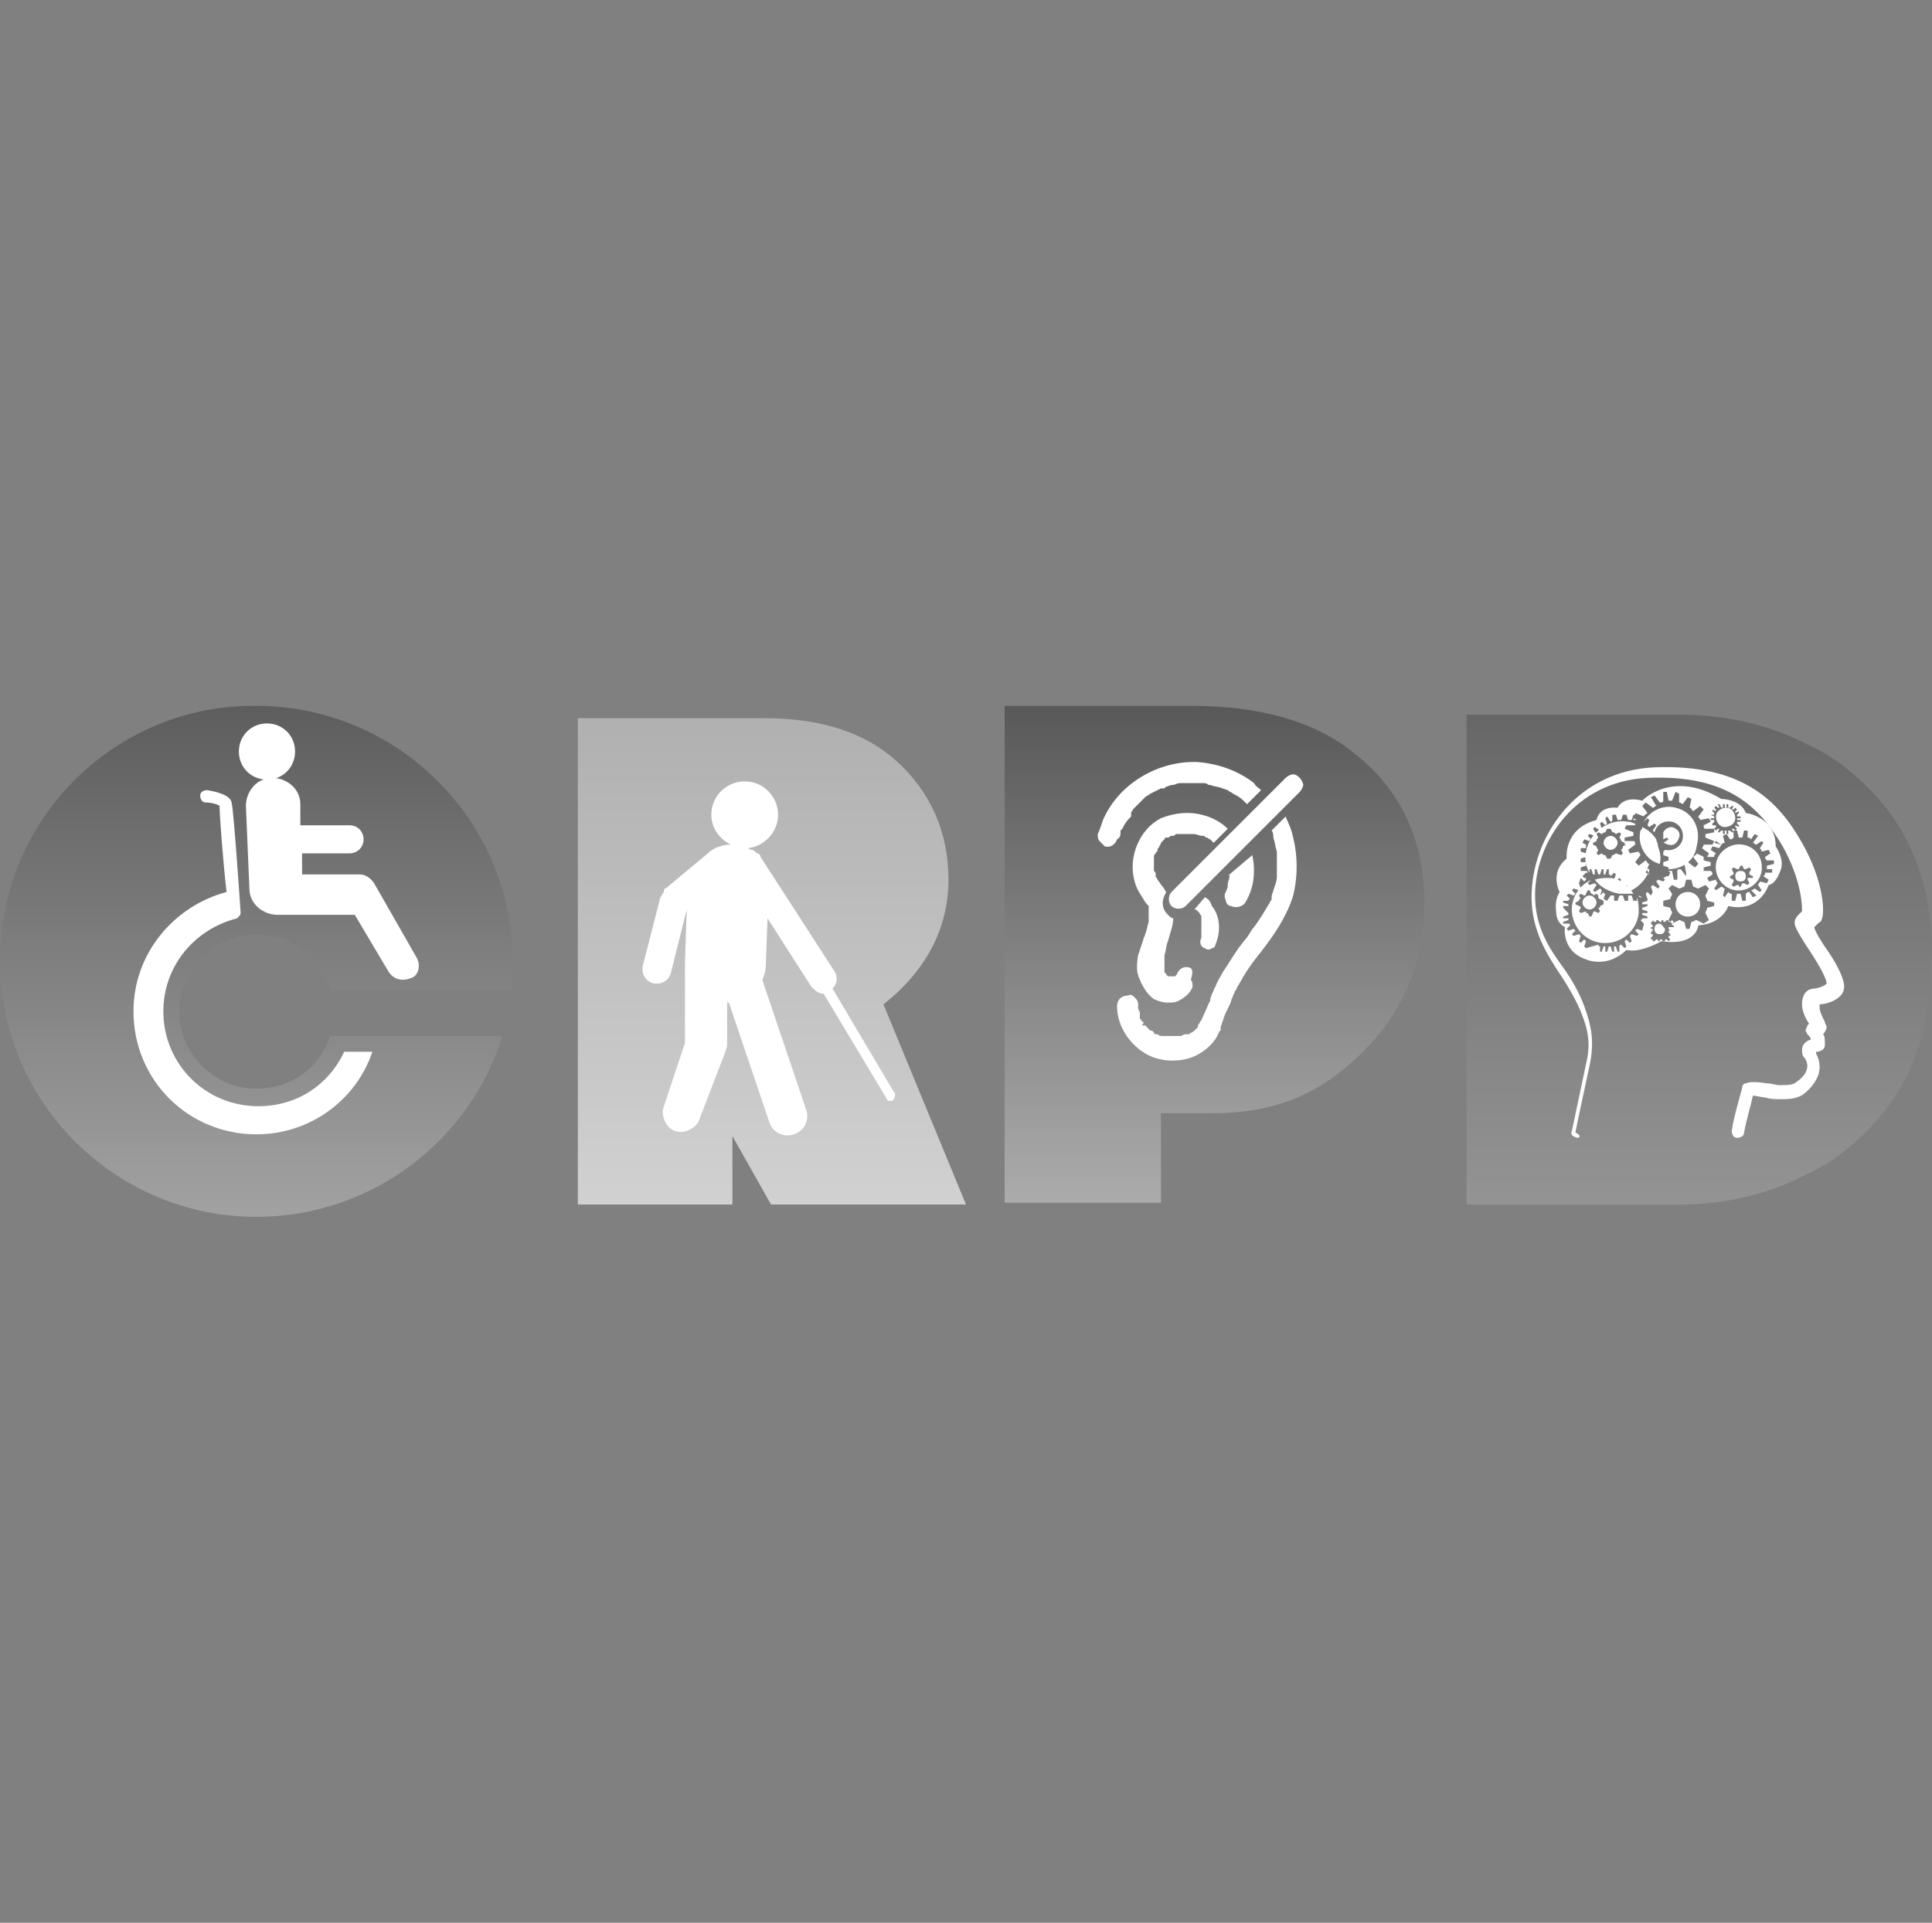 <?xml version="1.0" encoding="utf-8"?>
<!-- Generator: Adobe Illustrator 27.0.0, SVG Export Plug-In . SVG Version: 6.00 Build 0)  -->
<svg version="1.1" id="圖層_1" xmlns="http://www.w3.org/2000/svg" xmlns:xlink="http://www.w3.org/1999/xlink" x="0px" y="0px"
	 width="110px" height="109.5px" viewBox="0 0 110 109.5" style="enable-background:new 0 0 110 109.5;" xml:space="preserve">
<rect x="0" y="0" width="110" height="109.5" fill="#808080" stroke="none"/>
<style type="text/css">
	.st0{fill:url(#SVGID_1_);}
	.st1{fill:#FFFFFF;}
	.st2{fill:url(#SVGID_00000182520072184531556410000008678141285019531409_);}
	.st3{fill:#1B1B1B;}
	.st4{fill:url(#SVGID_00000020374351715365745890000004565891395086418829_);}
	.st5{fill:url(#SVGID_00000177441883432162266760000004189833501413688750_);}
</style>
<g>
	<g>
		<g>
			<g>
				<linearGradient id="SVGID_1_" gradientUnits="userSpaceOnUse" x1="14.634" y1="39.609" x2="14.634" y2="72.003">
					<stop  offset="0" style="stop-color:#5C5C5C"/>
					<stop  offset="1" style="stop-color:#A8A8A8"/>
				</linearGradient>
				<path class="st0" d="M14.6,62c-2.4,0-4.4-2-4.4-4.4c0-2.4,2-4.4,4.4-4.4c2,0,3.7,1.3,4.2,3.2h10.3c0.1-0.5,0.1-1.1,0.1-1.6
					c0-8.1-6.6-14.6-14.6-14.6C6.6,40.1,0,46.6,0,54.7c0,8.1,6.6,14.6,14.6,14.6c6.6,0,12.2-4.4,14-10.3h-9.8
					C18.2,60.8,16.6,62,14.6,62z"/>
			</g>
			<g>
				<path class="st1" d="M15.2,44.4c0.9,0,1.6-0.7,1.6-1.6c0-0.9-0.7-1.6-1.6-1.6c-0.9,0-1.6,0.7-1.6,1.6
					C13.6,43.7,14.3,44.4,15.2,44.4z"/>
				<path class="st1" d="M23.7,54.5l-2.4-4.2c-0.2-0.3-0.5-0.5-0.8-0.5c0,0,0,0,0,0h-0.3H20h-2.8l0-1.2h2.7c0.4,0,0.8-0.3,0.8-0.8
					c0-0.4-0.3-0.8-0.8-0.8h-2.8l0-1.2c0-0.9-0.8-1.5-1.6-1.5c-0.9,0-1.5,0.8-1.5,1.6l0.2,4.7c0,0.9,0.8,1.5,1.6,1.5
					c0,0,0.1,0,0.1,0c0.1,0,0.1,0,0.2,0h4.1c0,0,0,0,0,0l1.9,3.2c0.3,0.5,0.8,0.6,1.3,0.4C23.8,55.6,24,55,23.7,54.5z"/>
			</g>
			<path class="st1" d="M19.6,59.9c-0.9,1.9-2.7,3.1-4.9,3.1c-3,0-5.4-2.4-5.4-5.4c0-2.6,1.8-4.7,4.2-5.3c0,0,0,0,0,0c0,0,0,0,0,0
				l0,0c0.1-0.1,0.2-0.2,0.2-0.3c0-0.1-0.4-5.9-0.5-6.2c0-0.5-0.8-0.7-1.4-0.8c-0.2,0-0.4,0.1-0.4,0.3c0,0.2,0.1,0.4,0.3,0.4
				c0.3,0,0.7,0.1,0.8,0.2c0,0.5,0.2,3.2,0.4,4.9c-3,0.8-5.3,3.5-5.3,6.8c0,3.9,3.1,7,7,7c3.1,0,5.7-2,6.6-4.7H19.6z"/>
		</g>
		<g>
			
				<linearGradient id="SVGID_00000146477012007172728800000016811493037631638456_" gradientUnits="userSpaceOnUse" x1="69.135" y1="71.806" x2="69.135" y2="40.049">
				<stop  offset="0" style="stop-color:#B5B5B5"/>
				<stop  offset="1" style="stop-color:#585858"/>
			</linearGradient>
			<path style="fill:url(#SVGID_00000146477012007172728800000016811493037631638456_);" d="M77.1,42.9c-2.2-1.8-5.3-2.7-9.3-2.7
				H57.2v11.9v11.2v5.2h8.9v-5.1c1.1,0,2.5,0,2.9,0c3.6,0,6.1-1.1,8.4-3.3c2.3-2.2,3.7-5.1,3.7-8.6C81.1,47.9,79.8,45,77.1,42.9z"/>
			<g>
				<path class="st1" d="M72.5,55.8C72.5,55.8,72.5,55.8,72.5,55.8C72.5,55.8,72.5,55.8,72.5,55.8C72.5,55.8,72.5,55.8,72.5,55.8z"
					/>
				<path class="st3" d="M72.5,55.9L72.5,55.9L72.5,55.9z"/>
			</g>
		</g>
		<g>
			
				<linearGradient id="SVGID_00000105426028752921127250000006958270260913189818_" gradientUnits="userSpaceOnUse" x1="43.93" y1="41.514" x2="43.93" y2="72.914">
				<stop  offset="0" style="stop-color:#B1B1B1"/>
				<stop  offset="1" style="stop-color:#D6D6D6"/>
			</linearGradient>
			<path style="fill:url(#SVGID_00000105426028752921127250000006958270260913189818_);" d="M55,68.6l-4.7-11.4
				c2.4-1.9,3.7-4.3,3.7-7.1c0-2.7-1-5-3-6.8c-1.8-1.6-4.3-2.4-7.5-2.4H32.9v27.7h8.8v-3.9l2.2,3.9H55z"/>
			<path class="st1" d="M50.9,62.2l-3.5-5.9c0.3-0.3,0.3-0.7,0.1-1l-4.2-6.5c0-0.1-0.1-0.2-0.2-0.2c-0.1-0.1-0.2-0.2-0.3-0.2
				c0,0-0.1,0-0.2-0.1c0.9-0.1,1.7-0.9,1.7-1.9c0-1-0.8-1.9-1.9-1.9c-1,0-1.9,0.8-1.9,1.9c0,0.8,0.5,1.4,1.1,1.7
				c-0.5,0-1,0.2-1.3,0.5c0,0,0,0,0,0l-2.4,2c-0.1,0-0.1,0.1-0.1,0.2c-0.1,0.1-0.1,0.2-0.2,0.3l-1,3.9c-0.1,0.5,0.2,0.9,0.6,1
				c0.5,0.1,0.9-0.2,1-0.6l0.9-3.6l0,0l-0.1,3c0,0.1,0,0.1,0,0.2c0,0,0,0,0,0.1v4.3L37.8,63c-0.2,0.5,0.1,1.2,0.6,1.4
				c0.5,0.2,1.2-0.1,1.4-0.6l1.5-3.9c0-0.1,0.1-0.2,0.1-0.4c0,0,0,0,0,0v-2.4c0,0,0,0,0,0c0,0,0.1,0,0.1,0l2.3,6.8
				c0.2,0.6,0.8,0.9,1.4,0.7c0.6-0.2,0.9-0.8,0.7-1.4l-2.5-7.4c0.1-0.2,0.2-0.5,0.2-0.8l0.1-2.7l2.5,3.9c0.2,0.2,0.4,0.4,0.7,0.4
				l3.6,6c0,0.1,0.1,0.1,0.2,0.1c0,0,0.1,0,0.1,0C51,62.5,51,62.3,50.9,62.2z"/>
		</g>
		<g>
			<g>
				
					<linearGradient id="SVGID_00000106148439149483797260000015059288187599523001_" gradientUnits="userSpaceOnUse" x1="96.727" y1="40.822" x2="96.727" y2="72.546">
					<stop  offset="0" style="stop-color:#676767"/>
					<stop  offset="1" style="stop-color:#9A9A9A"/>
				</linearGradient>
				<path style="fill:url(#SVGID_00000106148439149483797260000015059288187599523001_);" d="M110,54.3c0-4.4-1.6-7.9-4.7-10.4
					c-0.7-0.6-1.5-1.1-2.4-1.5c-2.1-1.1-4.6-1.7-7.3-1.7c-0.2,0-0.4,0-0.6,0c-0.2,0-0.4,0-0.7,0H83.5v0.2v27.5v0.2h10.7
					c0.2,0,0.4,0,0.7,0c0.2,0,0.5,0,0.6,0c2.8,0,5.2-0.6,7.3-1.7c0.9-0.4,1.7-0.9,2.4-1.5c3.2-2.6,4.7-6,4.7-10.4c0-0.1,0-0.2,0-0.3
					C110,54.5,110,54.4,110,54.3z"/>
			</g>
			<g>
				<path class="st1" d="M89.8,64.8C89.8,64.8,89.7,64.8,89.8,64.8c-0.3-0.1-0.4-0.2-0.3-0.4c0,0,0.5-2.4,0.8-3.8
					c0.3-1.2,0.1-2-0.3-3c-0.3-0.7-0.7-1.4-1.1-2c-0.8-1.2-1.7-2.6-1.7-4.5c0-3.4,2.5-7.2,7-7.4c5.1-0.2,7.1,2,8.4,4.3
					c1.3,2.3,1.3,4.1,1.1,4.4c0,0.1-0.1,0.1-0.2,0.2c0,0-0.1,0.1-0.2,0.2c0,0.2,0.5,1,0.8,1.4c0.6,0.9,0.9,1.6,0.9,2
					c0,0.7-1,1-1.4,1c0,0,0,0.1,0,0.2c0,0.2,0.2,0.6,0.3,0.8c0,0.1,0.1,0.2,0.1,0.3c0,0.1-0.1,0.3-0.2,0.4c0.1,0.1,0.1,0.3,0.1,0.6
					c0,0.1,0,0.3-0.4,0.4c0,0,0,0-0.1,0c0,0,0,0,0,0.1c0.1,0.2,0.2,0.4,0.2,0.8c0,0.6-0.5,1.2-0.9,1.5c-0.4,0.3-0.9,0.3-1.4,0.3
					c-0.2,0-0.5,0-0.8-0.1c-0.2,0-0.5-0.1-0.7-0.1c-0.1,0.5-0.4,1.5-0.5,2.1c0,0.2-0.2,0.3-0.4,0.3c-0.2,0-0.3-0.2-0.3-0.4
					c0.1-0.8,0.6-2.4,0.6-2.5c0-0.1,0.1-0.2,0.2-0.2c0.2-0.1,0.6-0.1,1.2,0c0.3,0,0.5,0.1,0.7,0.1c0.5,0,0.8,0,1-0.2
					c0.3-0.2,0.6-0.5,0.6-0.9c0-0.2-0.1-0.4-0.2-0.5c-0.1-0.1-0.1-0.3-0.1-0.4c0-0.3,0.2-0.5,0.5-0.6c0-0.1-0.1-0.2-0.1-0.2
					c-0.1-0.1-0.1-0.1-0.2-0.3c0-0.1,0.1-0.2,0.1-0.3c0.1-0.1,0.1-0.1,0.1-0.1c-0.2-0.3-0.4-0.7-0.4-1.1c0-0.8,0.5-0.9,0.7-0.9
					c0.2,0,0.7-0.2,0.7-0.3c0-0.1-0.1-0.5-0.8-1.6c-0.6-0.9-0.9-1.4-1-1.7c-0.1-0.4,0.2-0.6,0.4-0.8c0,0,0,0,0,0
					c0-0.3,0-1.7-1.1-3.7c-1.3-2.2-3.1-4.1-7.7-3.9c-4.1,0.2-6.4,3.6-6.4,6.7c0,1.8,0.8,3,1.6,4.1c0.5,0.7,0.9,1.4,1.2,2.2
					c0.4,1.1,0.6,2,0.3,3.4c-0.3,1.4-0.8,3.7-0.8,3.8C90.1,64.7,89.9,64.8,89.8,64.8z"/>
			</g>
			<g>
				<path class="st1" d="M95.4,46c-0.7-0.2-1.5,0.2-1.8,0.8l0.2-0.2l0.1,0.1L93.8,47c0,0,0.1,0.1,0.1,0.1l0.3-0.2l0.1,0.1l-0.2,0.3
					c0,0,0.1,0.1,0.1,0.1l0,0c0.1-0.4,0.5-0.7,1-0.6c0.4,0.1,0.7,0.5,0.6,1c-0.1,0.4-0.5,0.7-1,0.6c0,0,0,0,0,0l-0.1,0.1
					c0,0.1,0,0.1,0,0.2l0.3,0.1l0,0.2l-0.3,0.1c0,0.1,0,0.1,0,0.2l0.3,0.1l0,0.1c0.8,0,1.5-0.5,1.6-1.3C96.9,47.1,96.3,46.2,95.4,46
					z"/>
				<path class="st1" d="M94.3,47.8c-0.2-0.3-0.4-0.5-0.8-0.7c0,0.1,0,0.1-0.1,0.2c-0.2,0.8,0.3,1.7,1.1,1.9c0,0,0,0,0,0
					c0.1-0.4,0-0.7-0.1-1C94.4,48,94.3,47.9,94.3,47.8z"/>
				<path class="st1" d="M93.3,51c0,0,0,0.1,0.1,0.1l0.1,0L93.3,51L93.3,51z"/>
				<path class="st1" d="M93.2,46.7L93.2,46.7L93,46.6l0,0.1C93.1,46.7,93.1,46.7,93.2,46.7z"/>
				<path class="st1" d="M93.2,51.3l-0.2,0l-0.1-0.3c-0.1,0-0.1,0-0.2,0l0,0.3l-0.2,0l-0.1-0.3c-0.1,0-0.1,0-0.2,0l-0.1,0.3l-0.2,0
					l0-0.3c-0.1,0-0.1,0-0.2,0l-0.2,0.3l-0.2-0.1l0.1-0.3c0,0-0.1,0-0.1-0.1l-0.2,0.2L91.1,51l0.1-0.3c0,0-0.1-0.1-0.1-0.1l-0.3,0.2
					l-0.1-0.1l0.2-0.3c0,0-0.1-0.1-0.1-0.1l-0.3,0.1l-0.1-0.1l0.2-0.2c-0.6,0.3-1,0.8-1.1,1.5c-0.1,1.1,0.7,2,1.7,2.1
					c1.1,0.1,2-0.7,2.1-1.7c0-0.3,0-0.6-0.1-0.9L93.2,51.3z M91.3,51.5l-0.2,0.1c0,0.1,0,0.1-0.1,0.1l0.1,0.2L91,52l-0.2-0.1
					c0,0-0.1,0-0.1,0.1l-0.1,0.2h-0.1l-0.1-0.2c-0.1,0-0.1,0-0.1-0.1L90,52l-0.1-0.1l0.1-0.2c0,0,0-0.1-0.1-0.1l-0.2-0.1v-0.1
					l0.2-0.1c0-0.1,0-0.1,0.1-0.1l-0.1-0.2l0.1-0.1l0.2,0.1c0,0,0.1,0,0.1-0.1l0.1-0.2h0.1l0.1,0.2c0.1,0,0.1,0,0.1,0.1l0.2-0.1
					l0.1,0.1L91,51.1c0,0,0,0.1,0.1,0.1l0.2,0.1V51.5z"/>
				<path class="st1" d="M95,48.1c0.3,0.1,0.5-0.1,0.6-0.4c0.1-0.3-0.1-0.5-0.4-0.6c-0.2,0-0.4,0.1-0.5,0.3l0,0l0,0c0,0,0,0,0,0.1
					c0,0.1,0,0.2,0,0.3l0.2-0.1l0.1,0.1L94.7,48C94.8,48,94.9,48.1,95,48.1z"/>
				<path class="st1" d="M90.5,49.9L90.5,49.9L90.5,49.9C90.5,49.9,90.5,49.9,90.5,49.9C90.5,49.9,90.5,49.9,90.5,49.9z"/>
				<path class="st1" d="M90.5,51c-0.2,0-0.4,0.2-0.4,0.4c0,0.2,0.2,0.4,0.4,0.4c0.2,0,0.4-0.2,0.4-0.4C90.9,51.2,90.7,51,90.5,51z"
					/>
				<path class="st1" d="M91.7,47.6c-0.2,0-0.4,0.2-0.4,0.4c0,0.2,0.2,0.4,0.4,0.4s0.4-0.2,0.4-0.4C92.1,47.8,91.9,47.6,91.7,47.6z"
					/>
				<path class="st1" d="M93.9,49.8l-0.2-0.1l0.2-0.5c-0.1,0-0.1-0.1-0.2-0.2l-0.4,0.3l-0.2-0.2l0.3-0.4c0-0.1-0.1-0.1-0.1-0.2
					l-0.5,0.1l-0.1-0.2l0.4-0.3c0-0.1,0-0.2-0.1-0.2l-0.5,0l0-0.2l0.5-0.1c0-0.1,0-0.2,0-0.2l-0.5-0.2l0.1-0.2l0.5,0
					c0,0,0-0.1,0-0.1c-0.1,0-0.2-0.1-0.4-0.1c-1.1-0.2-2.2,0.6-2.4,1.7c-0.1,0.4,0,0.9,0.2,1.2l0-0.2l0.1,0l0.1,0.3c0,0,0.1,0,0.1,0
					l0-0.3l0.1,0l0.1,0.3c0,0,0.1,0,0.1,0l0.1-0.3l0.1,0l0,0.3c0,0,0.1,0,0.1,0l0.1-0.3l0.1,0l0,0.3c0,0,0.1,0,0.1,0.1l0.2-0.2
					l0.1,0.1l-0.1,0.3c0,0,0.1,0.1,0.1,0.1l0.2-0.2l0.1,0.1l-0.1,0.3c0,0,0.1,0.1,0.1,0.1l0.3-0.1l0.1,0.1l-0.2,0.2
					c0,0,0.1,0.1,0.1,0.1l0.3-0.1l0,0c0.4-0.2,0.8-0.6,1-1.1l0-0.1c-0.1,0-0.2-0.1-0.2-0.1L93.9,49.8z M92.6,48.1l-0.2,0.1
					c0,0.1,0,0.1-0.1,0.2l0.1,0.2l-0.1,0.1L92,48.6c0,0-0.1,0.1-0.2,0.1l-0.1,0.2h-0.2l-0.1-0.2c-0.1,0-0.1,0-0.2-0.1l-0.2,0.1
					l-0.1-0.1l0.1-0.2c0,0-0.1-0.1-0.1-0.2l-0.2-0.1V48l0.2-0.1c0-0.1,0-0.1,0.1-0.2l-0.1-0.2l0.1-0.1l0.2,0.1c0,0,0.1-0.1,0.2-0.1
					l0.1-0.2h0.2l0.1,0.2c0.1,0,0.1,0,0.2,0.1l0.2-0.1l0.1,0.1l-0.1,0.2c0,0,0.1,0.1,0.1,0.2l0.2,0.1V48.1z"/>
				<path class="st1" d="M92.2,50.9c0.3,0,0.6,0,0.8,0c-0.3-0.5-0.8-0.9-1.4-0.9c-0.3,0-0.5,0-0.8,0.1
					C91.1,50.5,91.6,50.8,92.2,50.9z"/>
				<path class="st1" d="M96.1,50.8c-0.4,0-0.7,0.3-0.7,0.7c0,0.4,0.3,0.7,0.7,0.7c0.4,0,0.7-0.3,0.7-0.7
					C96.8,51.1,96.5,50.8,96.1,50.8z"/>
				<path class="st1" d="M98.2,47.1c0.3,0,0.6-0.2,0.6-0.5s-0.2-0.6-0.5-0.6c-0.3,0-0.6,0.2-0.6,0.5C97.7,46.8,97.9,47.1,98.2,47.1z
					"/>
				<path class="st1" d="M99.2,48.1c-0.7-0.1-1.4,0.4-1.5,1.1c-0.1,0.7,0.4,1.4,1.1,1.5c0.7,0.1,1.4-0.4,1.5-1.1
					C100.4,48.8,99.9,48.2,99.2,48.1z M99.7,50L99.5,50c0,0,0,0.1,0,0.1l0.1,0.2l-0.1,0.1l-0.2-0.1c0,0-0.1,0-0.1,0l-0.1,0.2H99
					L99,50.4c0,0-0.1,0-0.1,0l-0.2,0.1l-0.1-0.1l0.1-0.2c0,0,0-0.1,0-0.1L98.5,50v-0.1l0.2-0.1c0,0,0-0.1,0-0.1l-0.1-0.2l0.1-0.1
					l0.2,0.1c0,0,0.1,0,0.1,0l0.1-0.2h0.1l0.1,0.2c0,0,0.1,0,0.1,0l0.2-0.1l0.1,0.1l-0.1,0.2c0,0,0,0.1,0,0.1l0.2,0.1V50z"/>
				<path class="st1" d="M99.1,49.6c-0.2,0-0.3,0.1-0.3,0.3c0,0.2,0.1,0.3,0.3,0.3c0.2,0,0.3-0.1,0.3-0.3
					C99.4,49.7,99.3,49.6,99.1,49.6z"/>
				<path class="st1" d="M94.5,52.6c-0.2,0-0.3,0.1-0.3,0.3c0,0.2,0.1,0.3,0.3,0.3c0.2,0,0.3-0.1,0.3-0.3
					C94.7,52.8,94.6,52.6,94.5,52.6z"/>
				<path class="st1" d="M101.1,48.2c0-1.7-1.7-1.9-1.7-1.9c-0.3-0.8-1.4-0.8-1.4-0.8c-2.8-1.7-4.5,0.1-4.5,0.1
					c-1.1-0.3-1.4,0.4-1.4,0.4c-1.1-0.1-1.2,0.7-1.2,0.7c-1.9,0.5-1.7,2.2-1.7,2.2c-1,0.8-0.4,1.9-0.4,1.9s-0.3,0.4-0.2,1.1
					c0,0.7,0.5,0.9,0.5,0.9s-0.2,1.3,1.1,1.8c1.4,0.6,2.4-0.5,2.4-0.5c0.8,0.2,2-0.5,2-0.5c2,0.3,2.1-0.9,2.1-0.9
					c1.4-0.1,1.7-1.1,1.7-1.1c1.8,0.4,2.3-1.2,2.3-1.2s0.4,0,0.7-0.9C101.6,48.9,101.1,48.2,101.1,48.2z M97.4,46.4l0.2,0
					c0,0,0-0.1,0-0.1l-0.1-0.1l0-0.1l0.2,0.1c0,0,0,0,0-0.1l-0.1-0.1l0.1-0.1l0.1,0.1c0,0,0,0,0.1,0l-0.1-0.2l0.1,0L98,46
					c0,0,0,0,0.1,0l0-0.2l0.1,0l0,0.2c0,0,0.1,0,0.1,0l0-0.2l0.1,0l0,0.2c0,0,0.1,0,0.1,0l0.1-0.1l0.1,0l-0.1,0.2c0,0,0,0,0.1,0
					l0.1-0.1l0.1,0.1l-0.1,0.1c0,0,0,0,0,0.1l0.2-0.1l0,0.1l-0.1,0.1c0,0,0,0,0,0.1l0.2,0l0,0.1l-0.2,0c0,0,0,0.1,0,0.1l0.2,0l0,0.1
					l-0.2,0c0,0,0,0.1,0,0.1l0.1,0.1l0,0.1l-0.2-0.1c0,0,0,0,0,0.1l0.1,0.1l-0.1,0.1l-0.1-0.1c0,0,0,0-0.1,0l0.1,0.2l-0.1,0
					l-0.1-0.1c0,0,0,0-0.1,0l0,0.2l-0.1,0l0-0.2c0,0-0.1,0-0.1,0l0,0.2l-0.1,0l0-0.2c0,0,0,0-0.1,0l-0.1,0.1l-0.1,0l0.1-0.2
					c0,0,0,0-0.1,0l-0.1,0.1l-0.1-0.1l0.1-0.1c0,0,0,0,0-0.1L97.5,47l0-0.1l0.1-0.1c0,0,0,0,0-0.1l-0.2,0l0-0.1l0.2,0
					c0,0,0-0.1,0-0.1L97.4,46.4L97.4,46.4z M95.1,53L95,53c0,0,0,0,0,0.1l0.1,0.1l0,0.1l-0.1,0c0,0,0,0,0,0.1l0.1,0.1l-0.1,0.1
					l-0.1-0.1c0,0,0,0-0.1,0l0,0.1l-0.1,0l-0.1-0.1c0,0,0,0-0.1,0l0,0.1h-0.1l0-0.1c0,0,0,0-0.1,0l-0.1,0.1l-0.1,0l0-0.1
					c0,0,0,0-0.1,0L94,53.4L94,53.4l0.1-0.1c0,0,0,0,0-0.1l-0.1,0l0-0.1l0.1-0.1c0,0,0,0,0-0.1l-0.1,0v-0.1l0.1,0c0,0,0,0,0-0.1
					l-0.1-0.1l0-0.1l0.1,0c0,0,0,0,0-0.1L94,52.5l0.1-0.1l0.1,0.1c0,0,0,0,0.1,0l0-0.1l0.1,0l0.1,0.1c0,0,0,0,0.1,0l0-0.1h0.1l0,0.1
					c0,0,0,0,0.1,0l0.1-0.1l0.1,0l0,0.1c0,0,0,0,0.1,0l0.1-0.1l0.1,0.1l-0.1,0.1c0,0,0,0,0,0.1l0.1,0l0,0.1L95,52.8c0,0,0,0,0,0.1
					L95.1,53L95.1,53z M97.6,51.6l-0.4,0.1c0,0.1-0.1,0.2-0.1,0.3l0.2,0.4L97,52.6l-0.4-0.2c-0.1,0-0.2,0.1-0.3,0.1l-0.1,0.4H96
					l-0.1-0.4c-0.1,0-0.2-0.1-0.3-0.1l-0.4,0.2L95,52.4l0.2-0.4c0-0.1-0.1-0.2-0.1-0.3l-0.4-0.1v-0.3l0.4-0.1c0-0.1,0.1-0.2,0.1-0.3
					L95,50.6l0.2-0.2l0.4,0.2c0.1,0,0.2-0.1,0.3-0.1l0.1-0.4h0.3l0.1,0.4c0.1,0,0.2,0.1,0.3,0.1l0.4-0.2l0.2,0.2L97.1,51
					c0,0.1,0.1,0.2,0.1,0.3l0.4,0.1V51.6z M100.9,49.5l0,0.2l-0.4,0c0,0.1,0,0.1-0.1,0.2l0.3,0.2l-0.1,0.2l-0.4-0.1
					c0,0.1-0.1,0.1-0.1,0.2l0.2,0.3l-0.1,0.1l-0.3-0.2c0,0-0.1,0.1-0.2,0.1L100,51l-0.2,0.1l-0.2-0.3c-0.1,0-0.1,0-0.2,0.1l0,0.4
					l-0.2,0l-0.1-0.4c-0.1,0-0.1,0-0.2,0l-0.1,0.4l-0.2,0l0-0.4c-0.1,0-0.1,0-0.2-0.1l-0.2,0.3L98.1,51l0.1-0.4
					c-0.1,0-0.1-0.1-0.2-0.1l-0.3,0.2l-0.1-0.1l0.2-0.3c0,0-0.1-0.1-0.1-0.2l-0.4,0.1l-0.1-0.2l0.3-0.2c0-0.1,0-0.1-0.1-0.2l-0.4,0
					l0-0.2l0.4-0.1c0-0.1,0-0.1,0-0.2l-0.4-0.1l0-0.2l-0.4-0.2c0,0.1-0.1,0.1-0.2,0.2l0.3,0.4l-0.2,0.2l-0.4-0.3
					c-0.1,0-0.1,0.1-0.2,0.1l0.1,0.5L96,49.9l-0.3-0.4c-0.1,0-0.2,0-0.2,0.1l0,0.5l-0.2,0l-0.1-0.5c-0.1,0-0.2,0-0.2,0l0,0l0.1,0.1
					l-0.1,0.2l-0.1,0L94.7,50l0.1,0.1l-0.1,0.1l-0.3-0.1c0,0-0.1,0.1-0.1,0.1l0.2,0.3l-0.1,0.1l-0.3-0.2c0,0-0.1,0.1-0.1,0.1
					l0.1,0.3L94,51l-0.2-0.2c0,0-0.1,0.1-0.1,0.1l0.1,0.3l0,0l0,0.1l-0.3,0.1c0,0,0,0.1,0,0.1l0.3,0l0,0.1l-0.3,0.1c0,0,0,0.1,0,0.1
					l0.3,0.1l0,0.1l-0.3,0c0,0,0,0.1,0,0.1l0.3,0.1l0,0.1l-0.3,0c0,0,0,0.1-0.1,0.1l0.2,0.2L93.5,53l-0.3-0.1c0,0-0.1,0.1-0.1,0.1
					l0.2,0.2l-0.1,0.1l-0.3-0.1c0,0-0.1,0.1-0.1,0.1l0.1,0.3l-0.1,0.1l-0.2-0.2c0,0-0.1,0.1-0.1,0.1l0.1,0.3L92.5,54l-0.2-0.2
					c0,0-0.1,0-0.1,0.1l0,0.3l-0.1,0l-0.1-0.3c0,0-0.1,0-0.1,0l0,0.3l-0.1,0l-0.1-0.3c0,0-0.1,0-0.1,0l-0.1,0.3l-0.1,0l0-0.3
					c0,0-0.1,0-0.1,0l-0.1,0.3l-0.1,0l0-0.3c0,0-0.1,0-0.1-0.1L90.3,54l-0.1-0.1l0.1-0.3c0,0-0.1-0.1-0.1-0.1l-0.2,0.2l-0.1-0.1
					l0.1-0.3c0,0-0.1-0.1-0.1-0.1l-0.3,0.1l-0.1-0.1l0.2-0.2c0,0-0.1-0.1-0.1-0.1L89.3,53l-0.1-0.1l0.2-0.2c0,0,0-0.1-0.1-0.1
					l-0.3,0l0-0.1l0.3-0.1c0,0,0-0.1,0-0.1l-0.3,0l0-0.1l0.3-0.1c0,0,0-0.1,0-0.1L89,51.7l0-0.1l0.3,0c0,0,0-0.1,0-0.1l-0.3-0.1
					l0-0.1l0.3,0c0,0,0-0.1,0.1-0.1l-0.2-0.2l0.1-0.1l0.3,0.1c0,0,0.1-0.1,0.1-0.1l-0.2-0.2l0.1-0.1l0.3,0.1c0,0,0.1-0.1,0.1-0.1
					l-0.1-0.3L90,50l0.2,0.2c0,0,0.1-0.1,0.1-0.1l0-0.1l-0.1,0l-0.1-0.1l0.1-0.1l0,0l0.1-0.1l0,0l0.1,0c0,0,0-0.1-0.1-0.1l-0.3,0
					l0-0.2l0.3-0.1c0-0.1,0-0.1,0-0.2l-0.3,0l0-0.2l0.3-0.1c0-0.1,0-0.1,0-0.2L90,48.5l0-0.2l0.3,0c0-0.1,0-0.1,0-0.2L90.1,48
					l0.1-0.2l0.3,0.1c0,0,0-0.1,0.1-0.1l-0.2-0.2l0.1-0.1l0.3,0.1c0,0,0.1-0.1,0.1-0.1l-0.2-0.3l0.1-0.1l0.3,0.2
					c0,0,0.1-0.1,0.1-0.1l-0.1-0.3l0.1-0.1l0.2,0.2c0,0,0.1-0.1,0.1-0.1l-0.1-0.3l0.1-0.1l0.2,0.3c0,0,0.1,0,0.1-0.1l0-0.3l0.2,0
					l0.1,0.3c0.1,0,0.1,0,0.2,0l0.1-0.3l0.2,0l0.1,0.3c0.1,0,0.1,0,0.2,0l0.1-0.3l0.1,0l0-0.1l0.5,0.2c0-0.1,0.1-0.1,0.2-0.2
					l-0.3-0.4l0.2-0.2l0.4,0.3c0.1,0,0.1-0.1,0.2-0.1L94,45.4l0.2-0.1l0.3,0.4c0.1,0,0.2,0,0.2-0.1l0-0.5l0.2,0l0.1,0.5
					c0.1,0,0.2,0,0.2,0l0.2-0.5l0.2,0.1l0,0.5c0.1,0,0.2,0.1,0.2,0.1l0.3-0.4l0.2,0.1L96.2,46c0.1,0,0.1,0.1,0.2,0.2l0.4-0.3
					l0.2,0.2l-0.3,0.4c0,0.1,0.1,0.1,0.1,0.2l0.5-0.1l0.1,0.2L97,47c0,0.1,0,0.2,0.1,0.2l0.5,0l0,0.2l-0.5,0.1c0,0.1,0,0.2,0,0.2
					l0.5,0.2l-0.1,0.2l-0.5,0c0,0.1-0.1,0.2-0.1,0.2l0.4,0.3l-0.1,0.2l0.4,0c0-0.1,0-0.1,0.1-0.2l-0.3-0.2l0.1-0.2l0.4,0.1
					c0-0.1,0.1-0.1,0.1-0.2L97.6,48l0.1-0.1l0.3,0.2c0,0,0.1-0.1,0.2-0.1l-0.1-0.4l0.2-0.1l0.2,0.3c0.1,0,0.1,0,0.2-0.1l0-0.4l0.2,0
					l0.1,0.4c0.1,0,0.1,0,0.2,0l0.1-0.4l0.2,0l0,0.4c0.1,0,0.1,0,0.2,0.1l0.2-0.3l0.2,0.1L99.8,48c0.1,0,0.1,0.1,0.2,0.1l0.3-0.2
					l0.1,0.1l-0.2,0.3c0,0,0.1,0.1,0.1,0.2l0.4-0.1l0.1,0.2l-0.3,0.2c0,0.1,0,0.1,0.1,0.2l0.4,0l0,0.2l-0.4,0.1c0,0.1,0,0.1,0,0.2
					L100.9,49.5z"/>
			</g>
		</g>
		<g>
			<path class="st1" d="M74.2,44.7c0-0.1-0.1-0.3-0.2-0.4c-0.1-0.1-0.2-0.2-0.4-0.2c-0.1,0-0.3,0.1-0.4,0.2l-6.5,6.5
				c-0.2,0.2-0.2,0.6,0,0.8c0.2,0.2,0.6,0.2,0.8,0l6.5-6.5C74.1,45,74.2,44.8,74.2,44.7z"/>
			<g>
				<path class="st1" d="M63.8,47.4C63.8,47.4,63.9,47.4,63.8,47.4l0-0.1l0,0l0.1-0.1c0.1-0.2,0.2-0.4,0.4-0.6c0,0,0.1-0.1,0.1-0.1
					l0-0.1c0,0,0,0,0,0l0-0.1c0,0,0,0,0,0c0-0.1,0.1-0.1,0.1-0.2c0.2-0.2,0.3-0.3,0.5-0.5l0.2-0.2c0.1-0.1,0.2-0.1,0.3-0.2
					c0.2-0.1,0.4-0.2,0.6-0.3l0.1,0c0.1,0,0.1,0,0.2-0.1c0.1,0,0.2-0.1,0.4-0.1c0.1,0,0.2-0.1,0.4-0.1l0,0c0,0,0.1,0,0.1,0l0.1,0
					c0.2,0,0.5,0,0.8,0c0.1,0,0.1,0,0.2,0l0.1,0c0.1,0,0.2,0,0.3,0.1l0.1,0c0.2,0.1,0.5,0.1,0.7,0.2l0.3,0.1
					c0.1,0.1,0.2,0.1,0.3,0.2l0,0c0.2,0.1,0.4,0.2,0.6,0.4l0.1,0.1l0,0c0,0,0.1,0.1,0.1,0.1c0,0,0,0,0,0l0.8-0.8
					c-0.1-0.1-0.3-0.2-0.4-0.4c-0.9-0.7-2-1.1-3.2-1.2c-2.2-0.1-4.5,1.2-5.4,3.3c-0.1,0.3-0.2,0.6-0.3,0.8c0,0.1,0,0.3,0.1,0.4
					c0.1,0.1,0.2,0.2,0.3,0.3c0.3,0.1,0.6-0.1,0.7-0.4C63.8,47.7,63.8,47.5,63.8,47.4z"/>
				<path class="st1" d="M73.2,46.5l-0.8,0.8c0.1,0.1,0.1,0.3,0.1,0.4c0.1,0.3,0.1,0.5,0.2,0.8l0,0.1c0,0.1,0,0.1,0,0.2
					c0,0.1,0,0.3,0,0.4c0,0.1,0,0.3,0,0.4c0,0.1,0,0.1,0,0.2l0,0.1c0,0.3-0.1,0.5-0.2,0.8c0,0.1-0.1,0.2-0.1,0.4l0,0.1
					c0,0.1-0.1,0.1-0.1,0.2c-0.3,0.5-0.6,1-0.9,1.4c-0.2,0.2-0.3,0.5-0.5,0.7l0,0c-0.5,0.6-0.9,1.3-1.3,1.9
					c-0.1,0.2-0.3,0.5-0.4,0.8c-0.1,0.1-0.1,0.3-0.2,0.4c0,0.1-0.1,0.2-0.1,0.4c0,0.1-0.1,0.1-0.1,0.2l-0.4,0.9
					c-0.1,0.1-0.1,0.2-0.2,0.3l0,0.1c0,0-0.1,0.1-0.1,0.1c0,0-0.1,0.1-0.1,0.1l0.1,0.1L68,58.7c0,0,0,0,0,0
					c-0.1,0.1-0.2,0.1-0.3,0.2c0,0,0,0-0.1,0l-0.1,0l0.1,0.1l-0.1-0.1l0.1,0.1h0l-0.1-0.1c-0.1,0-0.2,0.1-0.3,0.1
					c-0.1,0-0.1,0-0.2,0L67,59c-0.2,0-0.4,0-0.6,0l-0.2,0c-0.1,0-0.2,0-0.3-0.1l-0.1,0c0,0-0.1,0-0.1-0.1c0,0-0.1-0.1-0.1-0.1
					l-0.1,0c0,0,0,0,0,0l0,0c0,0-0.1-0.1-0.1-0.1l0,0c0,0,0,0,0,0c0,0-0.1-0.1-0.1-0.1c0,0-0.1-0.1-0.1-0.1L65,58.4l0.1-0.1l0-0.1
					C65,58.2,65,58.1,64.9,58c0,0,0-0.1,0-0.1c0,0,0,0,0-0.1c0,0,0-0.1,0-0.1c0-0.1-0.1-0.2-0.1-0.3c0,0,0,0,0,0l0-0.1
					c0,0,0-0.1,0-0.1c0-0.2-0.1-0.3-0.2-0.4c-0.1-0.1-0.2-0.2-0.4-0.1c-0.3,0-0.6,0.2-0.6,0.6c0,1.2,0.8,2.3,1.8,2.8
					c0.4,0.2,0.9,0.3,1.3,0.3c0.6,0,1.1-0.1,1.6-0.4c0.5-0.3,0.9-0.7,1.1-1.2c0,0,0-0.1,0.1-0.1l0,0l0-0.2l0.2-0.6
					c0.1-0.3,0.3-0.6,0.4-0.9c0-0.1,0.1-0.2,0.1-0.3l0.1-0.2c0-0.1,0.1-0.1,0.1-0.2c0.1-0.2,0.3-0.5,0.4-0.7c0.3-0.5,0.6-0.9,1-1.4
					l0,0l-0.1-0.1l0.1,0.1c0.7-0.9,1.4-1.9,1.8-3.1c0.3-1.1,0.3-2.4,0-3.5C73.5,47.1,73.3,46.8,73.2,46.5z"/>
			</g>
			<g>
				<path class="st1" d="M67.7,55.1c-0.3-0.1-0.6,0.1-0.7,0.4l-0.1,0.1c0,0,0,0,0,0l-0.2,0l-0.1,0c0,0,0,0-0.1,0l0,0c0,0,0,0,0,0
					l-0.1-0.1c0,0,0,0,0,0l0,0c0,0,0-0.1-0.1-0.1l0,0c0,0,0-0.1,0-0.2l0-0.1c0,0,0-0.1,0-0.2l0,0c0-0.1,0-0.1,0-0.2c0,0,0,0,0-0.1
					c0-0.1,0-0.1,0-0.2c0.1-0.3,0.1-0.6,0.2-0.8c0.1-0.4,0.3-0.9,0.3-1.3c-0.1,0-0.2-0.1-0.3-0.2c-0.2-0.2-0.3-0.4-0.3-0.7
					c0-0.2,0.1-0.4,0.2-0.6c-0.1-0.1-0.1-0.2-0.2-0.3c-0.1-0.1-0.2-0.3-0.3-0.4c0-0.1-0.1-0.1-0.1-0.2l0-0.1c0-0.1,0-0.1-0.1-0.2
					l0-0.1c0-0.1,0-0.3,0-0.4l0-0.1c0,0,0,0,0,0l0-0.1c0,0,0-0.1,0-0.1c0-0.1,0-0.1,0.1-0.2l0,0c0,0,0-0.1,0.1-0.1l0-0.1
					c0-0.1,0.1-0.1,0.1-0.2c0,0,0.1-0.1,0.1-0.2l0.1-0.1c0,0,0.1-0.1,0.1-0.1l0,0c0-0.1,0.1-0.1,0.1-0.1l0,0c0,0,0,0,0.1,0
					c0.1,0,0.1-0.1,0.2-0.1l0.1,0c0.1,0,0.1-0.1,0.2-0.1c0.1,0,0.1,0,0.2,0l0.1,0c0.2,0,0.3,0,0.5,0c0,0,0,0,0,0l0,0l0,0
					c0,0,0.1,0,0.1,0c0,0,0.1,0,0.1,0c0.1,0,0.3,0.1,0.4,0.1l0.1,0c0.1,0,0.1,0.1,0.2,0.1c0.1,0,0.1,0.1,0.2,0.1l0.1,0.1
					c0,0,0.1,0.1,0.1,0.1l0.8-0.8c-0.6-0.6-1.5-0.9-2.3-0.9c-0.5,0-1,0.1-1.5,0.3c-1.2,0.6-1.9,2.2-1.5,3.6c0.1,0.4,0.3,0.7,0.5,1
					c0.1,0.2,0.2,0.3,0.3,0.4c0,0,0,0,0,0.1l0,0c0,0,0,0.1,0,0.1c0,0,0,0.1,0,0.1l0,0.1c0,0,0,0.1,0,0.1c0,0.1,0,0.2,0,0.3l0,0.1
					c-0.1,0.3-0.1,0.5-0.2,0.7c0,0.1-0.1,0.2-0.1,0.3c-0.1,0.3-0.2,0.6-0.3,0.9c-0.1,0.6-0.1,1,0.1,1.4c0.2,0.5,0.5,0.9,0.8,1.1
					c0.2,0.1,0.5,0.2,0.8,0.2c0.2,0,0.4,0,0.6-0.1c0.4-0.2,0.7-0.5,0.8-0.8c0-0.1,0-0.3-0.1-0.4C68,55.2,67.8,55.1,67.7,55.1z"/>
				<path class="st1" d="M70,49.8C69.9,49.8,69.9,49.9,70,49.8l0,0.1c0,0.2-0.1,0.3-0.1,0.5l0,0.1l0.1,0v0l-0.1,0
					c0,0.1-0.1,0.2-0.1,0.3c-0.1,0.1-0.1,0.3,0,0.5c0,0.1,0.1,0.3,0.3,0.3c0.2,0.1,0.6,0.1,0.8-0.2c0.5-0.8,0.6-1.8,0.4-2.7L70,49.8
					z"/>
				<path class="st1" d="M68.6,51.1L68,51.8c0,0,0.1,0,0.1,0c0,0,0.1,0.1,0.1,0.1l0.1,0.1c0,0.1,0.1,0.1,0.1,0.2l0,0.1
					c0,0,0,0,0,0.1c0,0,0,0.1,0,0.1c0,0,0,0.1,0,0.1l0,0.1c0,0.1,0,0.2,0,0.3l0,0l0,0.1c0,0.1,0,0.1,0,0.2l0,0.1
					c-0.1,0.2-0.1,0.5,0.2,0.6c0.1,0.1,0.3,0.1,0.4,0c0.1,0,0.2-0.1,0.2-0.2c0.3-0.7,0.3-1.6-0.2-2.2C68.9,51.3,68.8,51.2,68.6,51.1
					z"/>
			</g>
		</g>
	</g>
</g>
</svg>
